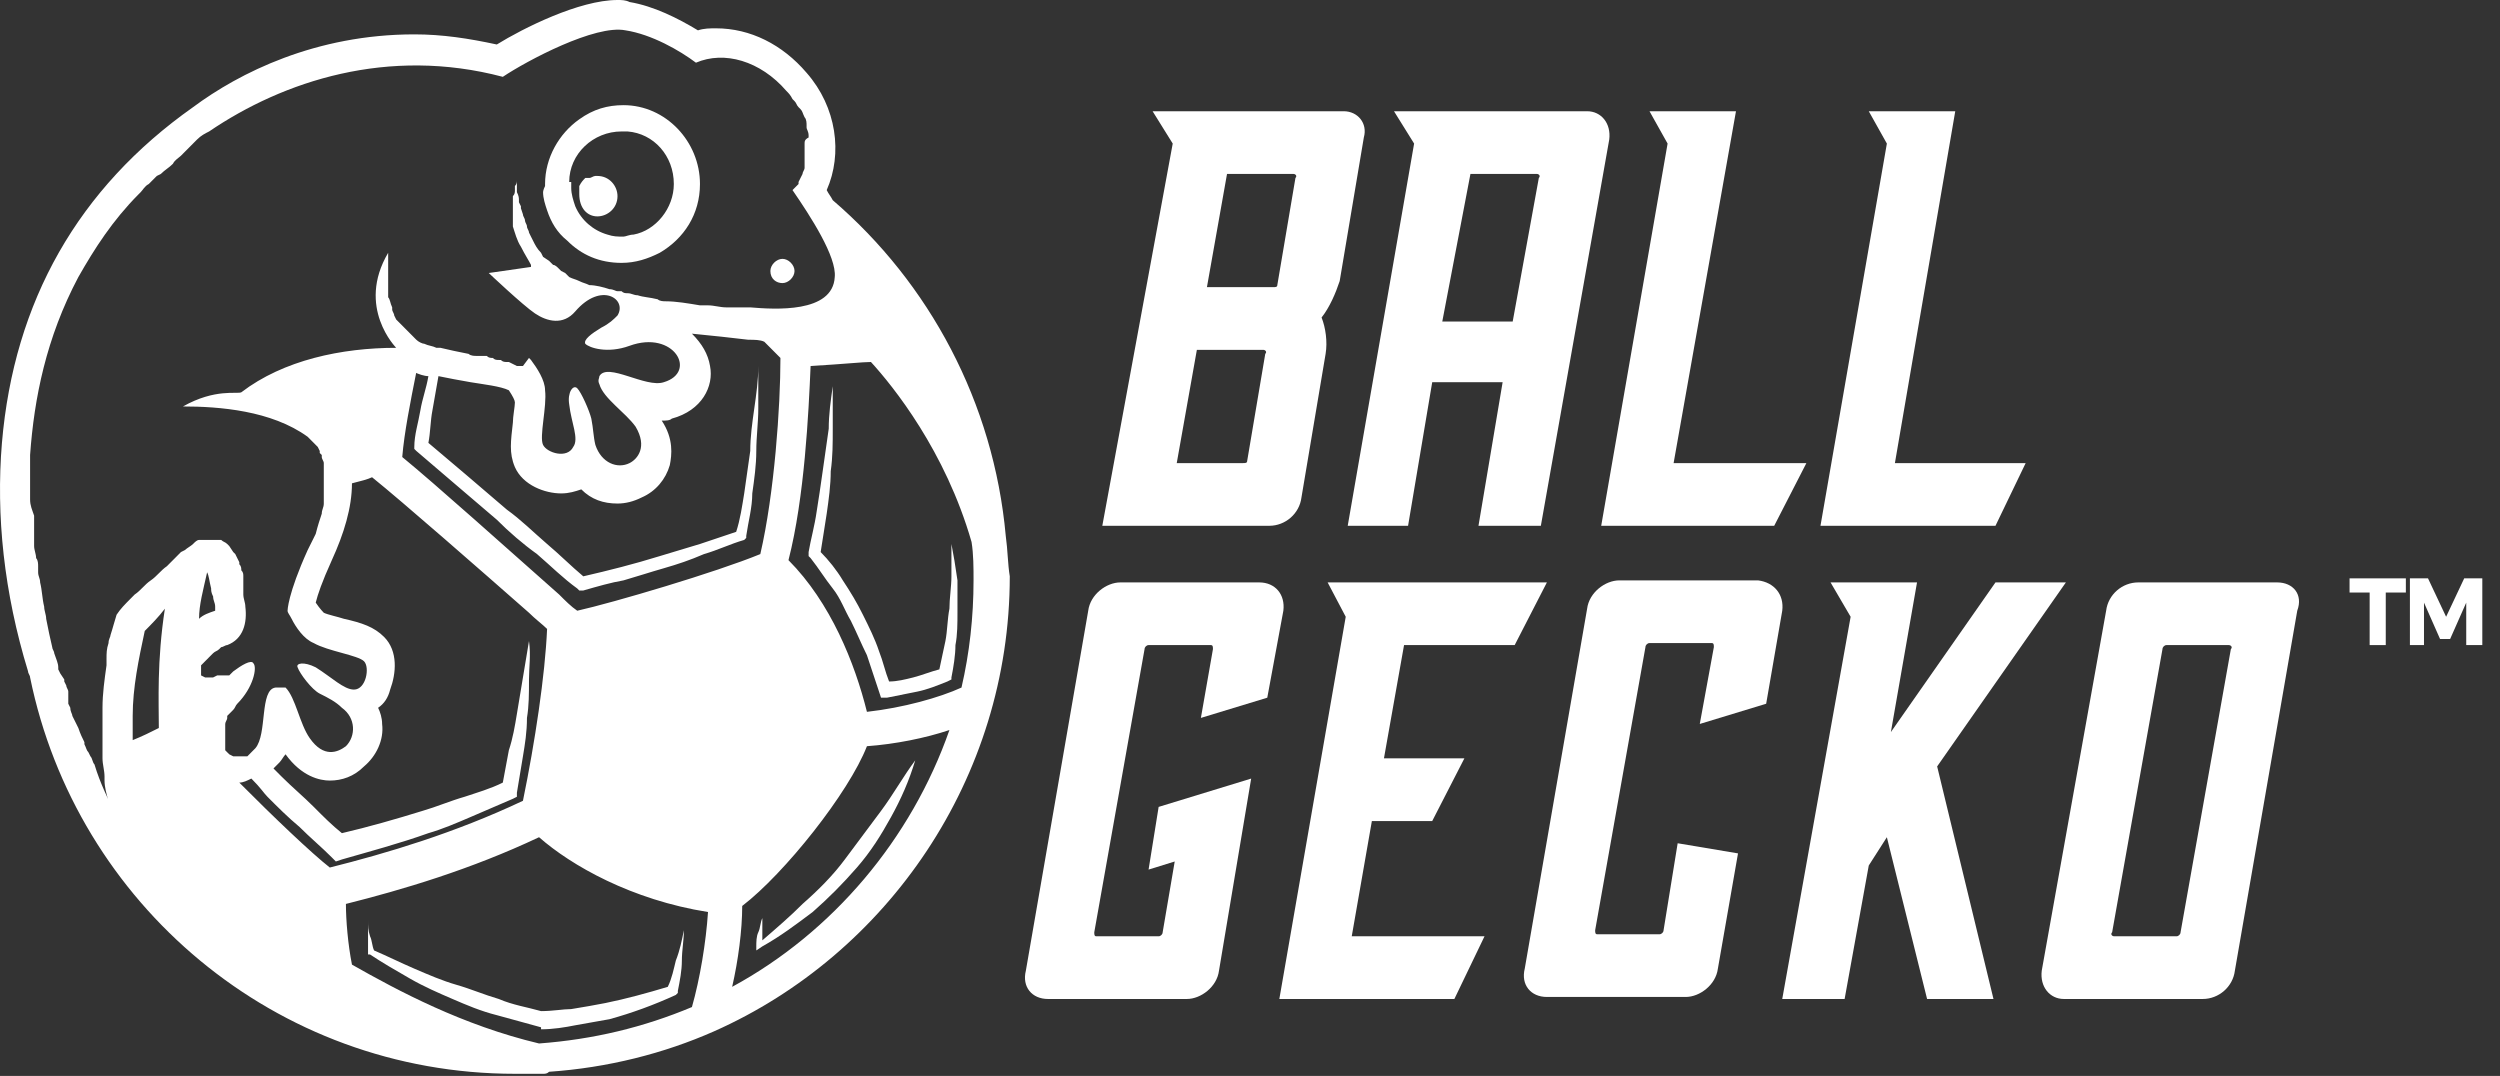 <svg width="79" height="34" viewBox="0 0 79 34" fill="none" xmlns="http://www.w3.org/2000/svg">
<rect x="0" y="0" width="79" height="34" fill="#333333" stroke="none"/>
<path d="M31.782 16.934C31.4 12.717 29.366 8.946 26.315 6.326C26.251 6.199 26.187 6.135 26.124 6.007C26.632 4.857 26.442 3.387 25.488 2.3C24.725 1.406 23.708 0.895 22.628 0.895C22.437 0.895 22.246 0.895 22.055 0.959C21.42 0.575 20.657 0.192 19.894 0.064C19.767 0 19.64 0 19.513 0C18.305 0 16.525 0.895 15.699 1.406C14.809 1.214 13.982 1.086 13.092 1.086C9.977 1.086 7.562 2.3 6.1 3.387C2.476 5.943 0.442 9.521 0.061 13.995C-0.13 16.295 0.124 18.724 0.887 21.216C0.887 21.28 0.951 21.343 0.951 21.407C2.413 28.564 8.706 33.932 16.271 33.932C16.525 33.932 16.779 33.932 16.97 33.932H17.034H17.161C17.224 33.932 17.288 33.932 17.351 33.868C19.195 33.741 20.975 33.293 22.564 32.59C28.031 30.162 31.909 24.602 31.909 18.212C31.845 17.829 31.845 17.381 31.782 16.934ZM4.193 23.388C4.193 23.133 4.193 22.941 4.193 22.686V22.622C4.193 21.727 4.383 20.832 4.574 19.938C4.765 19.746 5.019 19.49 5.21 19.235C4.955 20.896 5.019 22.174 5.019 23.005C4.765 23.133 4.511 23.261 4.193 23.388ZM8.452 25.178C8.77 25.497 9.087 25.817 9.469 26.136C9.787 26.456 10.168 26.775 10.486 27.095L10.613 27.223L10.804 27.159C11.694 26.903 12.647 26.647 13.537 26.328C13.982 26.2 14.427 26.008 14.872 25.817C15.317 25.625 15.762 25.433 16.207 25.242L16.334 25.178V25.05C16.398 24.666 16.461 24.283 16.525 23.9C16.589 23.516 16.652 23.133 16.652 22.686C16.716 22.302 16.716 21.919 16.716 21.471C16.716 21.088 16.779 20.704 16.716 20.257C16.652 20.641 16.589 21.024 16.525 21.407C16.461 21.791 16.398 22.174 16.334 22.558C16.271 22.941 16.207 23.325 16.08 23.708C16.016 24.027 15.953 24.411 15.889 24.73C15.508 24.922 15.063 25.05 14.681 25.178C14.236 25.305 13.791 25.497 13.347 25.625C12.52 25.881 11.63 26.136 10.804 26.328C10.486 26.072 10.232 25.817 9.914 25.497C9.596 25.178 9.215 24.858 8.897 24.539C8.833 24.475 8.706 24.347 8.642 24.283C8.706 24.219 8.77 24.155 8.833 24.091C8.897 24.027 8.96 23.9 9.024 23.836C9.532 24.539 10.104 24.666 10.422 24.666C10.804 24.666 11.185 24.539 11.503 24.219C11.884 23.9 12.139 23.388 12.075 22.877C12.075 22.686 12.012 22.494 11.948 22.366C12.139 22.238 12.266 22.046 12.329 21.791C12.52 21.28 12.584 20.577 12.139 20.129C11.821 19.81 11.44 19.682 10.867 19.554C10.677 19.49 10.359 19.426 10.232 19.363C10.232 19.363 10.104 19.235 9.977 19.043C10.041 18.787 10.168 18.404 10.486 17.701C10.867 16.87 11.122 16.04 11.122 15.273C11.376 15.209 11.63 15.145 11.757 15.081C12.711 15.848 15.19 18.021 16.716 19.363C16.906 19.554 17.161 19.746 17.288 19.874C17.224 21.343 16.906 23.452 16.525 25.305C14.364 26.328 12.202 26.967 10.422 27.414C9.85 26.967 8.642 25.817 7.562 24.73C7.689 24.73 7.816 24.666 7.943 24.602C8.261 24.922 8.325 25.05 8.452 25.178ZM13.092 11.758C13.219 11.822 13.41 11.886 13.537 11.886C13.474 12.269 13.347 12.589 13.283 12.972C13.219 13.356 13.092 13.739 13.092 14.123V14.186L13.156 14.25C13.601 14.634 13.982 14.953 14.427 15.337L15.699 16.423C16.08 16.806 16.525 17.19 16.97 17.509C17.415 17.893 17.796 18.276 18.241 18.596L18.305 18.66H18.432C18.877 18.532 19.322 18.404 19.703 18.34C20.148 18.212 20.53 18.084 20.975 17.957C21.42 17.829 21.801 17.701 22.246 17.509C22.691 17.381 23.073 17.19 23.517 17.062L23.581 16.998V16.934C23.645 16.487 23.772 16.04 23.772 15.592C23.835 15.145 23.899 14.698 23.899 14.25C23.899 13.803 23.962 13.356 23.962 12.908C23.962 12.461 23.962 12.014 23.962 11.566C23.962 12.014 23.899 12.461 23.835 12.908C23.772 13.356 23.708 13.803 23.708 14.25C23.645 14.698 23.581 15.145 23.517 15.592C23.454 15.976 23.39 16.423 23.263 16.806C22.882 16.934 22.5 17.062 22.119 17.19C21.674 17.318 21.293 17.445 20.848 17.573C20.021 17.829 19.258 18.021 18.432 18.212C18.051 17.893 17.669 17.509 17.288 17.19C16.843 16.806 16.461 16.423 16.016 16.104L14.745 15.017C14.364 14.698 13.919 14.314 13.537 13.995C13.601 13.675 13.601 13.292 13.664 12.972C13.728 12.589 13.791 12.269 13.855 11.886C14.173 11.95 14.491 12.014 14.872 12.078C15.254 12.142 15.826 12.205 16.08 12.333C16.207 12.525 16.271 12.653 16.271 12.717C16.271 12.844 16.207 13.164 16.207 13.356C16.144 13.931 16.08 14.314 16.271 14.761C16.525 15.337 17.224 15.592 17.733 15.592C17.987 15.592 18.178 15.528 18.369 15.464C18.686 15.784 19.068 15.912 19.513 15.912C19.767 15.912 20.021 15.848 20.276 15.72C20.721 15.528 21.038 15.145 21.166 14.698C21.229 14.378 21.293 13.867 20.911 13.292C21.038 13.292 21.166 13.292 21.229 13.228C22.183 12.972 22.564 12.205 22.437 11.566C22.373 11.183 22.183 10.864 21.865 10.544C22.5 10.608 23.136 10.672 23.645 10.736C23.835 10.736 24.026 10.736 24.153 10.8C24.344 10.991 24.535 11.183 24.662 11.311C24.662 12.844 24.471 15.592 24.026 17.509C22.628 18.084 19.386 19.043 18.241 19.299C18.051 19.171 17.86 18.979 17.669 18.787C16.08 17.381 13.728 15.273 12.711 14.442C12.774 13.675 12.965 12.717 13.156 11.758H13.092ZM6.545 18.084C6.608 18.212 6.608 18.34 6.672 18.596C6.672 18.66 6.672 18.724 6.735 18.851C6.735 18.979 6.799 19.043 6.799 19.171V19.299C6.608 19.363 6.418 19.426 6.29 19.554C6.29 19.107 6.418 18.66 6.545 18.084ZM11.122 30.482C10.995 29.843 10.931 29.076 10.931 28.564C12.711 28.117 14.872 27.478 17.034 26.456C18.051 27.35 19.958 28.437 22.373 28.82C22.31 29.779 22.119 30.929 21.865 31.823C20.339 32.463 18.75 32.846 17.034 32.974C14.618 32.399 12.584 31.312 11.122 30.482ZM23.136 31.184C23.327 30.354 23.454 29.395 23.454 28.628C24.789 27.606 26.823 25.05 27.395 23.58C28.285 23.516 29.239 23.325 30.002 23.069C28.794 26.52 26.315 29.459 23.136 31.184ZM30.383 21.727C29.684 22.046 28.54 22.366 27.395 22.494C27.014 20.96 26.251 19.043 24.916 17.701C25.425 15.72 25.552 13.036 25.615 11.566C26.696 11.502 27.268 11.439 27.522 11.439C28.222 12.205 29.874 14.25 30.701 17.126C30.764 17.509 30.764 17.957 30.764 18.34C30.764 19.49 30.637 20.641 30.383 21.727ZM0.951 15.784C0.951 15.337 0.951 14.889 0.951 14.378C1.078 12.589 1.459 10.672 2.476 8.755C2.985 7.86 3.557 6.965 4.383 6.135L4.447 6.071C4.511 6.007 4.574 5.879 4.701 5.815C4.765 5.751 4.828 5.687 4.892 5.623L4.955 5.56L5.083 5.496C5.21 5.368 5.337 5.304 5.464 5.176C5.528 5.048 5.655 4.984 5.718 4.921L5.845 4.793L5.909 4.729L6.036 4.601C6.1 4.537 6.163 4.473 6.227 4.409C6.354 4.281 6.481 4.218 6.608 4.154C8.96 2.556 12.266 1.47 15.889 2.428C16.652 1.917 18.814 0.767 19.767 0.959C20.593 1.086 21.483 1.598 21.992 1.981C22.882 1.598 24.026 1.917 24.852 2.876C24.916 2.94 24.98 3.003 25.043 3.131L25.107 3.195C25.17 3.259 25.17 3.323 25.234 3.387L25.297 3.451C25.361 3.515 25.361 3.579 25.425 3.706C25.488 3.77 25.488 3.898 25.488 3.962V4.026C25.488 4.09 25.552 4.154 25.552 4.281V4.345C25.425 4.409 25.425 4.473 25.425 4.537C25.425 4.729 25.425 4.921 25.425 5.048V5.112V5.24V5.304C25.425 5.368 25.361 5.432 25.361 5.496L25.297 5.623L25.234 5.751V5.815L25.17 5.879L25.043 6.007C25.615 6.838 26.442 8.116 26.378 8.755C26.315 9.905 24.471 9.777 23.708 9.713C23.645 9.713 23.517 9.713 23.39 9.713C23.327 9.713 23.263 9.713 23.136 9.713H23.073H22.945C22.755 9.713 22.564 9.649 22.373 9.649C22.31 9.649 22.183 9.649 22.119 9.649C21.738 9.585 21.356 9.521 21.038 9.521C20.975 9.521 20.848 9.521 20.784 9.458C20.53 9.394 20.339 9.394 20.148 9.33C20.021 9.33 19.958 9.266 19.831 9.266C19.767 9.266 19.703 9.266 19.64 9.202H19.576H19.513C19.449 9.202 19.386 9.138 19.258 9.138C19.068 9.074 18.814 9.01 18.623 9.01C18.496 8.946 18.432 8.946 18.305 8.882C18.178 8.819 18.114 8.819 17.987 8.755L17.86 8.627L17.733 8.563L17.669 8.499C17.606 8.435 17.542 8.371 17.479 8.371L17.351 8.243L17.161 8.116L17.097 7.988C16.97 7.86 16.906 7.732 16.843 7.604L16.779 7.477L16.716 7.349C16.716 7.285 16.652 7.221 16.652 7.157C16.652 7.093 16.589 7.029 16.589 6.965C16.589 6.901 16.525 6.838 16.525 6.774L16.461 6.582V6.518L16.398 6.39V6.326C16.398 6.262 16.398 6.199 16.334 6.071V5.943V5.815V5.751V5.687V5.623C16.334 5.56 16.334 5.496 16.334 5.496V5.56V5.623V5.687C16.334 5.751 16.334 5.815 16.271 5.879V5.943V6.007C16.271 6.071 16.271 6.135 16.207 6.199V6.262V6.326V6.39V6.518V6.646C16.207 6.838 16.207 7.029 16.207 7.157C16.271 7.349 16.334 7.604 16.461 7.796C16.589 8.052 16.716 8.243 16.779 8.371V8.435L15.444 8.627C15.444 8.627 16.525 9.649 16.906 9.905C17.288 10.161 17.796 10.288 18.178 9.841C19.004 8.882 19.831 9.458 19.513 9.969C19.386 10.097 19.258 10.224 19.004 10.352C18.686 10.544 18.432 10.736 18.496 10.864C18.623 10.991 19.195 11.183 19.894 10.927C21.293 10.416 22.055 11.758 20.975 12.078C20.403 12.269 19.195 11.439 18.941 11.886C18.941 11.95 18.877 12.014 18.941 12.142C19.068 12.589 19.767 13.036 20.085 13.483C20.466 14.123 20.148 14.506 19.894 14.634C19.513 14.825 19.004 14.634 18.814 14.059C18.75 13.803 18.75 13.547 18.686 13.228C18.623 12.972 18.369 12.397 18.241 12.269C18.114 12.142 17.924 12.397 17.987 12.78C18.051 13.356 18.305 13.867 18.114 14.123C17.924 14.506 17.288 14.314 17.161 14.059C17.034 13.803 17.288 12.844 17.224 12.333C17.224 12.014 16.97 11.63 16.779 11.375L16.716 11.311L16.525 11.566H16.461H16.398H16.334L16.207 11.502L16.08 11.439H16.016C15.953 11.439 15.889 11.439 15.826 11.375H15.762C15.699 11.375 15.635 11.375 15.572 11.311C15.508 11.311 15.444 11.311 15.381 11.247H15.317H15.19H15.063C14.999 11.247 14.872 11.247 14.809 11.183C14.491 11.119 14.173 11.055 13.919 10.991H13.791C13.664 10.927 13.537 10.927 13.41 10.864C13.347 10.864 13.219 10.8 13.156 10.736L13.092 10.672L13.029 10.608L12.965 10.544L12.838 10.416L12.774 10.352L12.711 10.288L12.647 10.224L12.584 10.161L12.52 10.097L12.457 9.969C12.457 9.905 12.393 9.841 12.393 9.777V9.713C12.329 9.585 12.329 9.458 12.266 9.394V9.266V9.202V9.074V8.946V8.882V8.755V8.627V8.563V8.307V8.18C12.266 8.052 12.266 7.988 12.266 7.988C11.249 9.713 12.52 10.991 12.52 10.991C10.804 10.991 8.96 11.375 7.625 12.397C7.498 12.461 6.799 12.269 5.782 12.844C6.926 12.844 8.579 12.972 9.723 13.803L9.85 13.931L9.914 13.995L9.977 14.059L10.041 14.123L10.104 14.25V14.314L10.168 14.378V14.442C10.168 14.506 10.232 14.57 10.232 14.634V14.698V14.825V14.953V15.017V15.145V15.273V15.337C10.232 15.464 10.232 15.528 10.232 15.656V15.72V15.848V15.912C10.232 16.04 10.168 16.104 10.168 16.231C10.104 16.423 10.041 16.615 9.977 16.87L9.914 16.998C9.85 17.126 9.787 17.254 9.723 17.381C9.087 18.787 9.087 19.299 9.087 19.299C9.087 19.363 9.151 19.426 9.215 19.554C9.342 19.81 9.596 20.193 9.914 20.321C10.359 20.577 11.312 20.704 11.503 20.896C11.694 21.088 11.567 21.791 11.185 21.791C10.867 21.791 10.486 21.407 9.977 21.088C9.596 20.896 9.342 20.96 9.405 21.088C9.469 21.28 9.85 21.791 10.104 21.919C10.359 22.046 10.613 22.174 10.804 22.366C11.249 22.686 11.249 23.261 10.931 23.58C10.677 23.772 10.232 23.963 9.787 23.325C9.469 22.877 9.342 22.046 9.024 21.727C8.833 21.727 8.77 21.727 8.706 21.727C8.197 21.791 8.452 23.197 8.07 23.644L7.943 23.772L7.88 23.836L7.816 23.9H7.753H7.689H7.625H7.562C7.498 23.9 7.435 23.9 7.371 23.9L7.244 23.836L7.18 23.772L7.117 23.708V23.644V23.58V23.516V23.452V23.325V23.197V23.069V23.005V22.877C7.117 22.813 7.18 22.749 7.18 22.686V22.622L7.308 22.494L7.371 22.43C7.435 22.366 7.435 22.302 7.498 22.238C8.007 21.727 8.134 21.088 8.007 20.96C7.943 20.832 7.625 21.024 7.371 21.216L7.244 21.343H6.99H6.926H6.863L6.735 21.407H6.672H6.608H6.545H6.481L6.354 21.343V21.28V21.216V21.152V21.088V21.024L6.418 20.96L6.481 20.896L6.545 20.832L6.608 20.768L6.672 20.704L6.735 20.641C6.799 20.577 6.863 20.577 6.926 20.513L6.99 20.449C7.053 20.449 7.117 20.385 7.18 20.385C7.689 20.193 7.816 19.682 7.753 19.171C7.753 19.043 7.689 18.915 7.689 18.787C7.689 18.787 7.689 18.724 7.689 18.66V18.596V18.468V18.404V18.276V18.212C7.689 18.148 7.689 18.084 7.625 18.021C7.625 17.957 7.625 17.893 7.562 17.829V17.765L7.498 17.637L7.435 17.509L7.371 17.445L7.244 17.254L7.18 17.19C7.117 17.126 7.053 17.126 6.99 17.062H6.926H6.863H6.735H6.608H6.354H6.29C6.227 17.062 6.163 17.126 6.1 17.19C6.036 17.254 5.909 17.318 5.845 17.381L5.718 17.445C5.655 17.509 5.591 17.573 5.528 17.637L5.4 17.765L5.273 17.893C5.083 18.021 4.955 18.212 4.765 18.34C4.574 18.468 4.447 18.66 4.256 18.787L4.129 18.915C3.938 19.107 3.811 19.235 3.684 19.426C3.621 19.618 3.557 19.874 3.493 20.065C3.493 20.129 3.43 20.193 3.43 20.321C3.366 20.513 3.366 20.641 3.366 20.832C3.366 20.896 3.366 20.96 3.366 21.024C3.303 21.471 3.239 21.919 3.239 22.366V22.494V22.686C3.239 22.749 3.239 22.813 3.239 22.877V23.197C3.239 23.388 3.239 23.516 3.239 23.708V23.836V23.963C3.239 24.155 3.303 24.347 3.303 24.539V24.666C3.303 24.858 3.366 25.114 3.43 25.305C3.43 25.242 3.176 24.794 2.985 24.155C2.921 24.091 2.921 23.963 2.858 23.9L2.794 23.772C2.731 23.708 2.731 23.644 2.667 23.516V23.452C2.603 23.325 2.54 23.197 2.476 23.005C2.413 22.877 2.349 22.749 2.286 22.622C2.286 22.558 2.222 22.494 2.222 22.366L2.158 22.238V22.174V22.11V22.046V21.983V21.919V21.855C2.158 21.791 2.095 21.727 2.095 21.663L2.031 21.535V21.471L1.904 21.28L1.841 21.152V21.088C1.841 20.96 1.777 20.832 1.713 20.641C1.713 20.577 1.65 20.513 1.65 20.449C1.586 20.193 1.523 19.874 1.459 19.554C1.459 19.426 1.396 19.299 1.396 19.171C1.332 18.915 1.332 18.66 1.268 18.404C1.268 18.276 1.205 18.212 1.205 18.084C1.205 18.021 1.205 17.957 1.205 17.893C1.205 17.829 1.205 17.701 1.141 17.637C1.141 17.509 1.078 17.381 1.078 17.254C1.078 17.19 1.078 17.062 1.078 16.998C1.078 16.934 1.078 16.806 1.078 16.679C1.078 16.551 1.078 16.423 1.078 16.295C1.014 16.104 0.951 15.976 0.951 15.784Z" fill="white"/>
<path d="M17.097 32.526C17.479 32.526 17.86 32.463 18.178 32.399C18.559 32.335 18.877 32.271 19.259 32.207C19.958 32.015 20.657 31.76 21.356 31.44L21.42 31.376V31.312C21.483 30.993 21.547 30.673 21.547 30.354C21.547 30.034 21.611 29.715 21.611 29.395C21.547 29.715 21.483 30.034 21.356 30.354C21.293 30.609 21.229 30.929 21.102 31.184C20.466 31.376 19.767 31.568 19.131 31.696C18.814 31.76 18.432 31.824 18.051 31.887C17.797 31.887 17.479 31.951 17.097 31.951C16.652 31.824 16.207 31.76 15.762 31.568C15.317 31.44 14.872 31.248 14.427 31.121C13.982 30.993 13.537 30.801 13.092 30.609C12.648 30.418 12.266 30.226 11.821 30.034C11.758 29.907 11.758 29.715 11.694 29.587C11.63 29.395 11.63 29.267 11.63 29.076C11.63 29.267 11.63 29.395 11.63 29.587C11.63 29.779 11.63 29.907 11.63 30.098V30.162H11.694C12.075 30.418 12.52 30.673 12.965 30.929C13.41 31.184 13.855 31.376 14.3 31.568C14.745 31.76 15.19 31.951 15.699 32.079C16.144 32.207 16.652 32.335 17.097 32.463V32.526Z" fill="white"/>
<path d="M27.84 25.625C27.459 26.136 27.078 26.647 26.696 27.159C26.315 27.67 25.87 28.117 25.361 28.564C24.98 28.948 24.535 29.331 24.09 29.715C24.09 29.651 24.09 29.587 24.09 29.459C24.09 29.331 24.09 29.14 24.09 29.012C24.026 29.14 24.026 29.331 23.963 29.459C23.899 29.587 23.899 29.779 23.899 29.906V30.034L24.09 29.906C24.662 29.587 25.171 29.203 25.679 28.82C26.188 28.373 26.633 27.925 27.078 27.414C27.523 26.903 27.84 26.392 28.158 25.817C28.476 25.242 28.73 24.666 28.921 24.027C28.54 24.539 28.222 25.114 27.84 25.625Z" fill="white"/>
<path d="M30.065 17.19C30.065 17.509 30.065 17.893 30.065 18.212C30.065 18.532 30.002 18.915 30.002 19.235C29.938 19.554 29.938 19.938 29.875 20.257C29.811 20.577 29.747 20.832 29.684 21.152C29.43 21.216 29.112 21.343 28.858 21.407C28.603 21.471 28.349 21.535 28.095 21.535C27.968 21.216 27.904 20.896 27.777 20.577C27.65 20.193 27.459 19.81 27.268 19.426C27.078 19.043 26.887 18.724 26.633 18.34C26.442 18.021 26.188 17.701 25.933 17.445C25.997 17.062 26.061 16.615 26.124 16.231C26.188 15.784 26.251 15.337 26.251 14.889C26.315 14.442 26.315 13.995 26.315 13.547C26.315 13.1 26.315 12.653 26.315 12.205C26.251 12.653 26.188 13.1 26.188 13.547C26.124 13.995 26.061 14.442 25.997 14.889C25.933 15.337 25.87 15.784 25.806 16.167C25.743 16.615 25.616 17.062 25.552 17.445V17.573L25.616 17.637C25.87 17.957 26.061 18.276 26.315 18.596C26.569 18.915 26.696 19.299 26.887 19.618C27.078 20.002 27.205 20.321 27.395 20.704C27.523 21.088 27.65 21.471 27.777 21.855L27.84 22.046H28.031C28.349 21.983 28.667 21.919 28.985 21.855C29.302 21.791 29.62 21.663 29.938 21.535L30.065 21.471V21.407C30.129 21.088 30.192 20.704 30.192 20.385C30.256 20.065 30.256 19.682 30.256 19.363C30.256 19.043 30.256 18.66 30.256 18.34C30.192 17.893 30.129 17.509 30.065 17.19Z" fill="white"/>
<path d="M17.161 6.071C17.161 6.262 17.224 6.454 17.288 6.646C17.415 7.029 17.606 7.349 17.924 7.604C18.369 8.052 18.941 8.307 19.64 8.307C20.085 8.307 20.466 8.18 20.848 7.988C21.611 7.541 22.119 6.774 22.119 5.815C22.119 4.473 21.038 3.323 19.704 3.323C19.195 3.323 18.75 3.451 18.305 3.77C17.669 4.218 17.224 4.984 17.224 5.815V5.879C17.161 6.007 17.161 6.071 17.161 6.071ZM17.987 5.751C17.987 4.857 18.75 4.154 19.64 4.154C19.704 4.154 19.767 4.154 19.831 4.154C20.657 4.218 21.293 4.921 21.293 5.815C21.293 6.582 20.721 7.285 20.021 7.413C19.894 7.413 19.767 7.477 19.704 7.477C19.513 7.477 19.386 7.477 19.195 7.413C18.75 7.285 18.369 6.965 18.178 6.518C18.114 6.326 18.051 6.135 18.051 5.943V5.751H17.987Z" fill="white"/>
<path d="M18.877 6.838C19.195 6.838 19.513 6.582 19.513 6.199C19.513 5.879 19.259 5.56 18.877 5.56H18.814C18.75 5.56 18.686 5.623 18.623 5.623H18.559H18.496C18.432 5.687 18.369 5.751 18.305 5.879V5.943V6.007V6.071V6.135C18.305 6.582 18.559 6.838 18.877 6.838Z" fill="white"/>
<path d="M24.726 8.946C24.916 8.946 25.107 8.755 25.107 8.563C25.107 8.371 24.916 8.18 24.726 8.18C24.535 8.18 24.344 8.371 24.344 8.563C24.344 8.819 24.535 8.946 24.726 8.946Z" fill="white"/>
<path d="M42.461 3.515H36.422L37.058 4.537L34.833 16.615H40.109C40.618 16.615 41.063 16.231 41.126 15.72L41.889 11.183C41.953 10.8 41.889 10.352 41.762 10.033C42.016 9.713 42.207 9.266 42.334 8.882L43.097 4.345C43.224 3.898 42.906 3.515 42.461 3.515ZM39.283 14.634H37.185L37.821 11.055H39.919C39.982 11.055 40.046 11.119 39.982 11.183L39.41 14.57C39.41 14.634 39.346 14.634 39.283 14.634ZM40.236 9.074H38.139L38.774 5.496H40.872C40.936 5.496 40.999 5.56 40.936 5.623L40.363 9.01C40.363 9.074 40.3 9.074 40.236 9.074Z" fill="white"/>
<path d="M44.05 3.515L44.686 4.537L42.588 16.615H44.495L45.258 12.078H47.483L46.72 16.615H48.691L50.852 4.409C50.916 3.898 50.598 3.515 50.153 3.515H44.05ZM46.466 5.496H48.564C48.627 5.496 48.691 5.56 48.627 5.623L47.801 10.161H45.576L46.466 5.496Z" fill="white"/>
<path d="M52.886 14.634H57.082L56.065 16.615H50.598L52.696 4.537L52.124 3.515H54.857L52.886 14.634Z" fill="white"/>
<path d="M59.879 14.634H64.011L63.057 16.615H57.527L59.625 4.537L59.053 3.515H61.786L59.879 14.634Z" fill="white"/>
<path d="M40.554 19.299L40.046 22.047L37.948 22.686L38.329 20.513C38.329 20.449 38.329 20.385 38.266 20.385H36.295C36.231 20.385 36.168 20.449 36.168 20.513L34.579 29.46C34.579 29.523 34.579 29.587 34.642 29.587H36.613C36.676 29.587 36.74 29.523 36.74 29.46L37.121 27.223L36.295 27.479L36.613 25.498L39.537 24.603L38.52 30.674C38.456 31.185 37.948 31.568 37.503 31.568H33.117C32.608 31.568 32.29 31.185 32.417 30.674L34.388 19.299C34.452 18.788 34.96 18.404 35.405 18.404H39.791C40.3 18.404 40.618 18.788 40.554 19.299Z" fill="white"/>
<path d="M44.368 20.385L43.733 23.963H46.275L45.258 25.945H43.351L42.715 29.587H46.911L45.958 31.568H40.427L42.525 19.49L41.953 18.404H48.882L47.864 20.385H44.368Z" fill="white"/>
<path d="M56.319 19.299L55.811 22.238L53.713 22.877L54.158 20.449C54.158 20.385 54.158 20.321 54.094 20.321H52.124C52.06 20.321 51.996 20.385 51.996 20.449L50.407 29.395C50.407 29.459 50.407 29.523 50.471 29.523H52.441C52.505 29.523 52.569 29.459 52.569 29.395L53.014 26.647L54.921 26.967L54.285 30.609C54.221 31.121 53.713 31.504 53.268 31.504H48.882C48.373 31.504 48.055 31.121 48.182 30.609L50.153 19.235C50.217 18.724 50.725 18.34 51.17 18.34H55.556C56.065 18.404 56.383 18.787 56.319 19.299Z" fill="white"/>
<path d="M65.282 18.404L61.214 24.219L62.994 31.568H60.896L59.625 26.456L59.053 27.35L58.29 31.568H56.319L58.48 19.49L57.845 18.404H60.578L59.752 23.133L63.057 18.404H65.282Z" fill="white"/>
<path d="M71.957 18.404H67.571C67.062 18.404 66.617 18.787 66.554 19.299L64.519 30.673C64.456 31.184 64.774 31.568 65.219 31.568H69.605C70.114 31.568 70.559 31.184 70.622 30.673L72.593 19.299C72.784 18.787 72.466 18.404 71.957 18.404ZM68.779 29.587H66.808C66.744 29.587 66.681 29.523 66.744 29.459L68.334 20.513C68.334 20.449 68.397 20.385 68.461 20.385H70.431C70.495 20.385 70.559 20.449 70.495 20.513L68.906 29.459C68.906 29.523 68.842 29.587 68.779 29.587Z" fill="white"/>
<path d="M75.39 18.724V20.385H74.881V18.724H74.246V18.276H76.025V18.724H75.39Z" fill="white"/>
<path d="M77.933 20.385V19.043L77.424 20.193H77.106L76.598 19.043V20.385H76.153V18.276H76.725L77.297 19.49L77.869 18.276H78.441V20.385H77.933Z" fill="white"/>
</svg>
